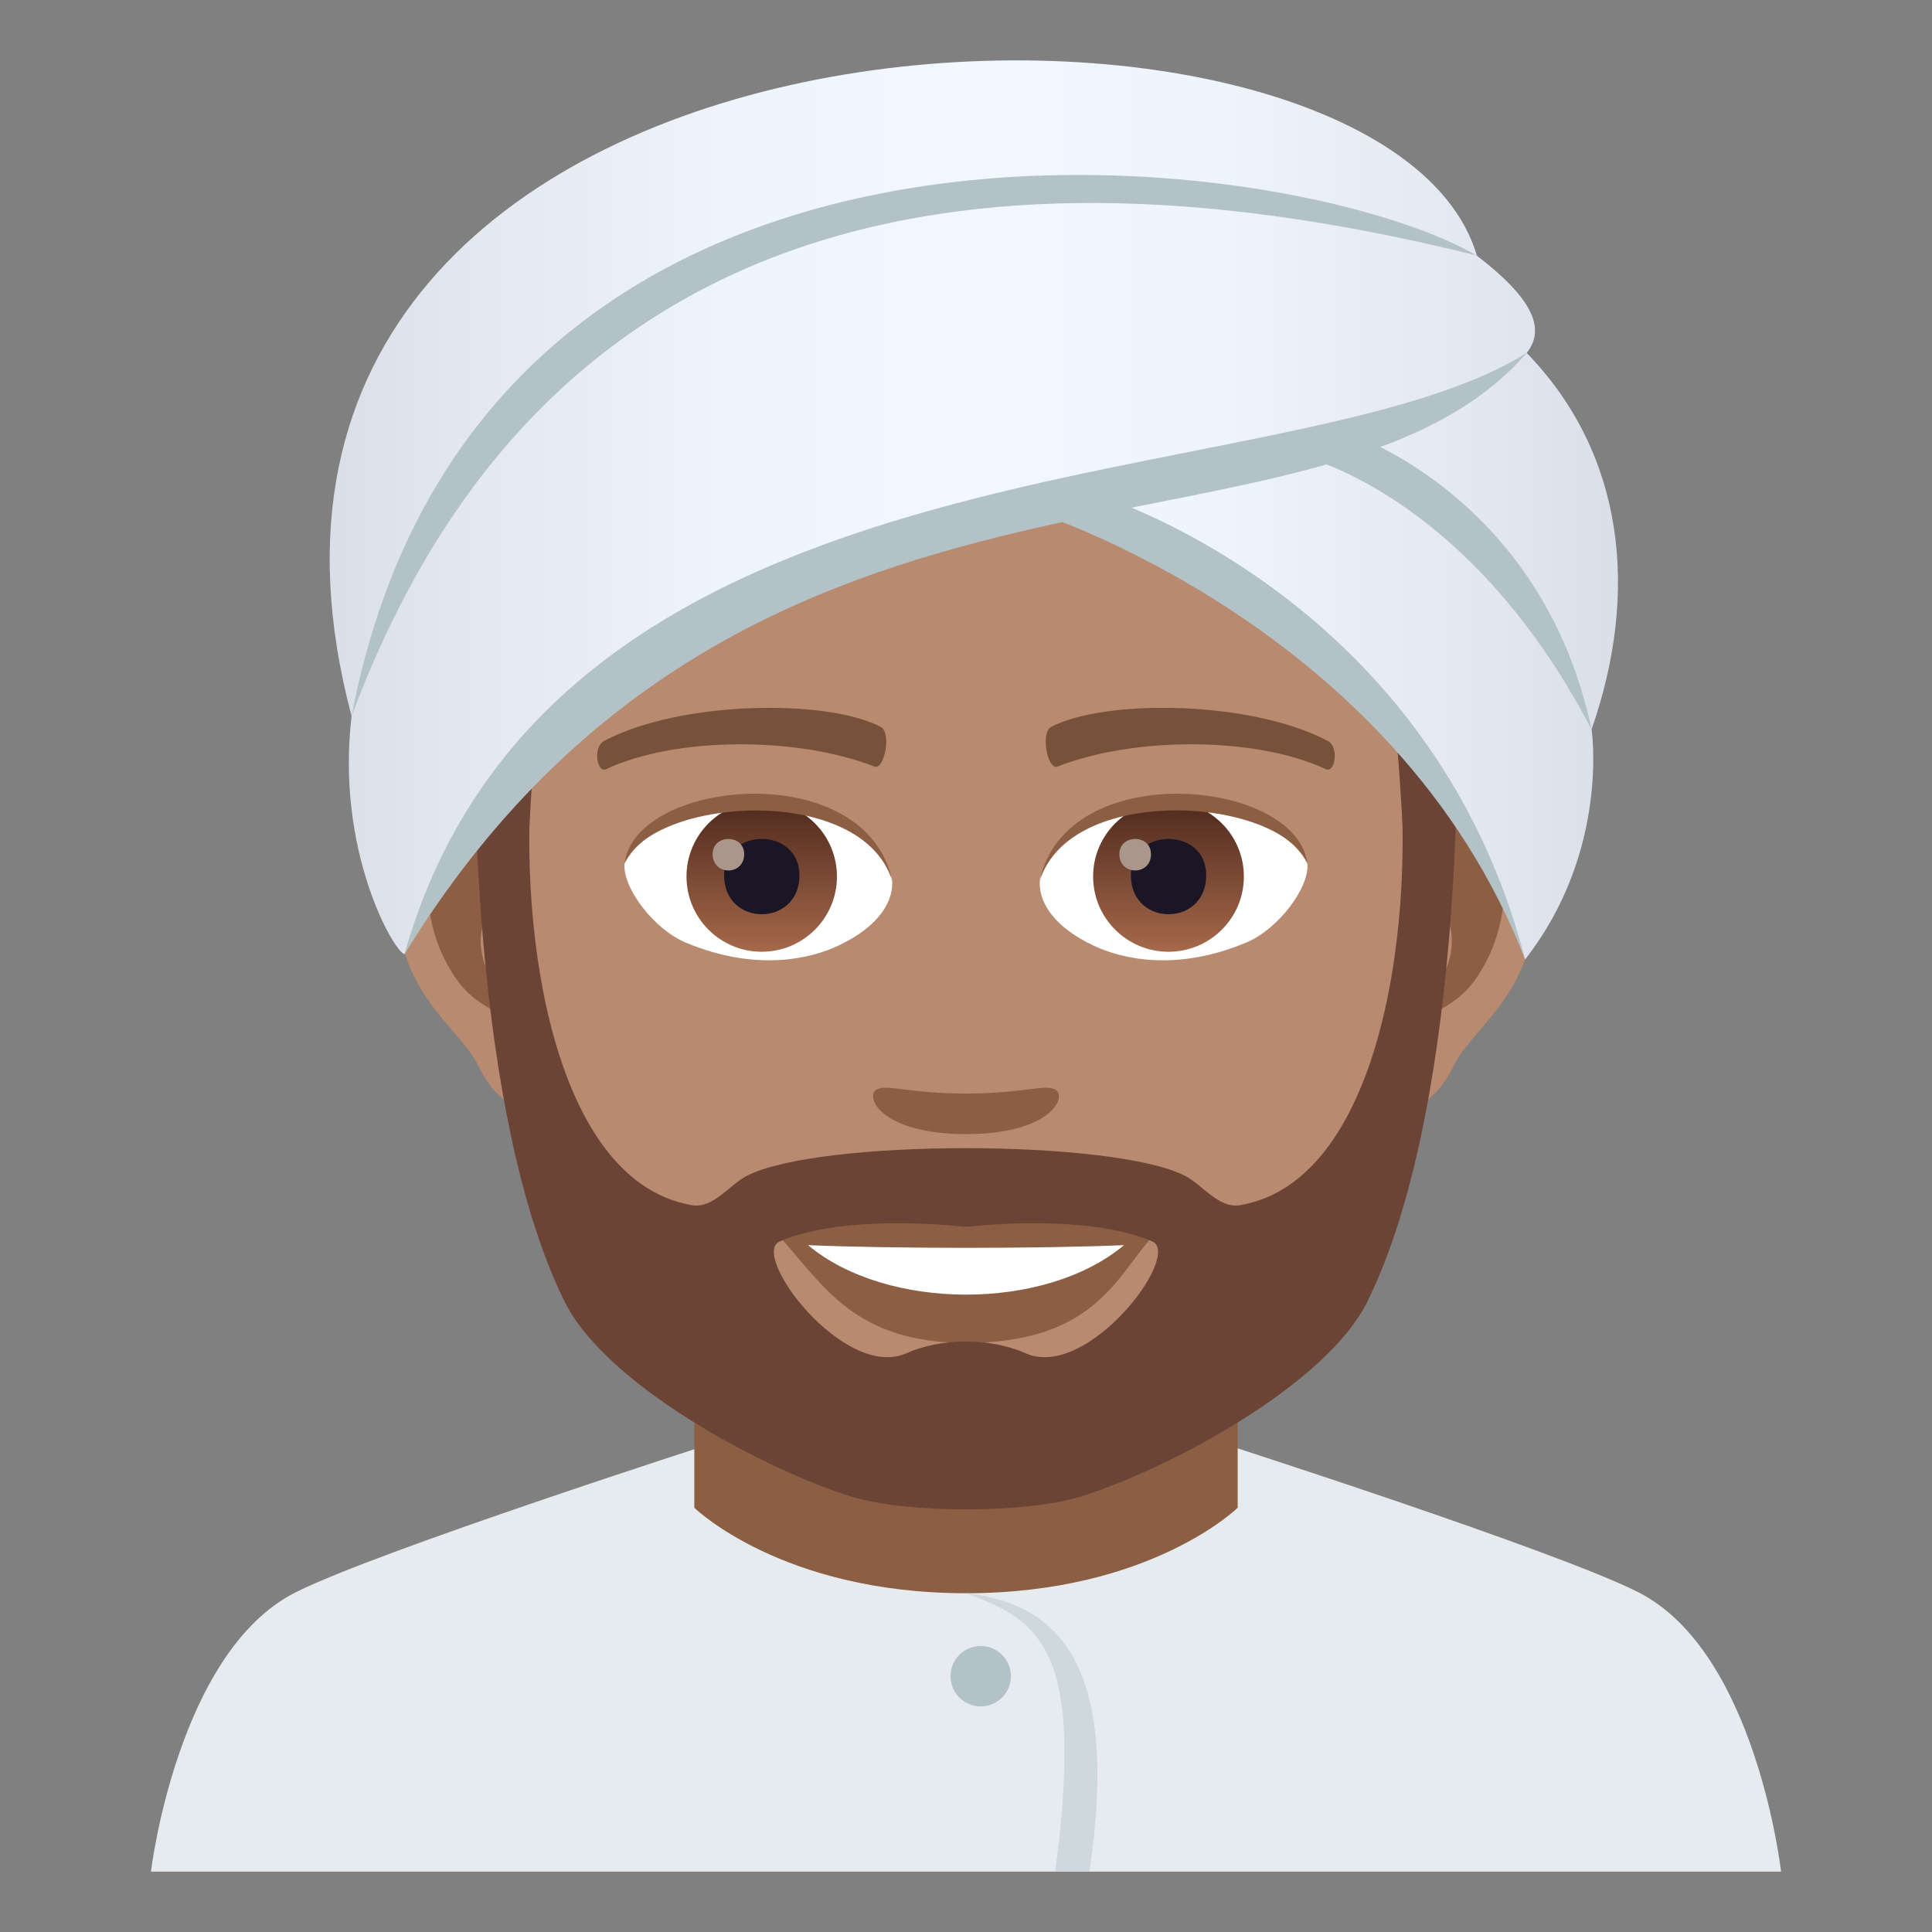 <?xml version="1.0" encoding="utf-8"?>
<!-- Generator: Adobe Illustrator 15.0.0, SVG Export Plug-In . SVG Version: 6.00 Build 0)  -->
<!DOCTYPE svg PUBLIC "-//W3C//DTD SVG 1.1//EN" "http://www.w3.org/Graphics/SVG/1.1/DTD/svg11.dtd">
<svg version="1.1" id="Layer_1" xmlns:x="http://ns.adobe.com/Extensibility/1.0/" xmlns:i="http://ns.adobe.com/AdobeIllustrator/10.0/" xmlns:graph="http://ns.adobe.com/Graphs/1.0/"
	 xmlns="http://www.w3.org/2000/svg" xmlns:xlink="http://www.w3.org/1999/xlink" xmlns:a="http://ns.adobe.com/AdobeSVGViewerExtensions/3.0/"
	 x="0px" y="0px" width="64px" height="64px" viewBox="0 0 64 64" enable-background="new 0 0 64 64" xml:space="preserve">
<rect x="0" y="0" width="64" height="64" fill="#808080" stroke="none"/>
<path fill="#E6EBEF" d="M9.787,52.751c2.701-1.365,13.908-4.969,13.908-4.969h16.695c0,0,11.199,3.596,13.885,4.965
	C58.18,54.731,59,61.999,59,61.999H5C5,61.999,5.871,54.728,9.787,52.751z"/>
<path fill="#8C5F44" d="M23,49.946c0,0,2.888,2.832,9,2.832s9-2.832,9-2.832v-8.035H23V49.946z"/>
<path fill="#CFD8DD" d="M32,52.778c2.471,0.908,3.938,1.859,2.955,9.221h1.137C37.094,55.169,35.096,53.124,32,52.778z"/>
<path fill="#B3C2C6" d="M32.488,54.526c0.551,0,1,0.447,1,1s-0.449,1-1,1c-0.555,0-1-0.447-1-1S31.934,54.526,32.488,54.526"/>
<path id="Path_1382_" fill="#B88A6F" d="M48.441,25.392c-2.546,0.309-4.384,8.816-2.783,11.06c0.225,0.314,1.536,0.814,2.509-1.168
	c0.539-1.096,2.093-2.012,2.574-4.275C51.358,28.109,50.974,25.085,48.441,25.392z"/>
<path id="Path_1381_" fill="#B88A6F" d="M15.559,25.392c2.545,0.309,4.383,8.816,2.781,11.06c-0.225,0.314-1.536,0.814-2.509-1.168
	c-0.539-1.096-2.093-2.012-2.574-4.275C12.64,28.109,13.026,25.085,15.559,25.392z"/>
<path id="Path_1380_" fill="#8C5F44" d="M48.371,27.024c-0.663,0.208-1.387,1.219-1.78,2.897c2.32-0.498,1.74,3.361-0.277,3.433
	c0.019,0.389,0.045,0.789,0.093,1.207c0.972-1.408,1.959-0.842,2.938-2.939C50.226,29.732,50.016,26.508,48.371,27.024z"/>
<path id="Path_1379_" fill="#8C5F44" d="M17.408,29.916c-0.395-1.674-1.116-2.685-1.78-2.892c-1.645-0.517-1.855,2.708-0.974,4.598
	c0.979,2.098,1.966,1.531,2.938,2.939c0.049-0.42,0.075-0.82,0.092-1.209C15.688,33.259,15.116,29.446,17.408,29.916z"/>
<path id="Path_1378_" fill="#B88A6F" d="M31.999,9.035c-11.027,0-16.341,8.02-15.677,19.172c0.134,2.242,1.581,9.56,2.947,12.185
	c1.399,2.688,6.074,6.828,8.938,7.686c1.811,0.541,5.773,0.541,7.582,0c2.864-0.857,7.542-4.998,8.938-7.686
	c1.369-2.625,2.815-9.941,2.947-12.185C48.342,17.054,43.029,9.035,31.999,9.035z"/>
<path id="Path_1377_" fill="#78513A" d="M43.98,24.542c-2.522-1.333-7.349-1.397-9.146-0.469c-0.386,0.18-0.131,1.443,0.193,1.322
	c2.505-0.988,6.548-1.012,8.893,0.085C44.233,25.623,44.364,24.728,43.98,24.542z"/>
<path id="Path_1376_" fill="#78513A" d="M20.018,24.542c2.522-1.333,7.346-1.397,9.146-0.469c0.384,0.18,0.131,1.443-0.193,1.322
	c-2.51-0.988-6.546-1.012-8.894,0.085C19.765,25.623,19.636,24.728,20.018,24.542z"/>
<path id="Path_1375_" fill="#8C5F44" d="M34.975,36.106c-0.314-0.219-1.053,0.119-2.976,0.119c-1.921,0-2.66-0.338-2.976-0.119
	c-0.377,0.266,0.224,1.463,2.976,1.463C34.753,37.569,35.354,36.372,34.975,36.106z"/>
<path id="Path_1374_" fill="#8C5F44" d="M31.999,40.644c-2.48-0.727-6.155,0.346-6.155,0.346c1.399,1.523,2.425,3.496,6.155,3.496
	c4.273,0,5.001-2.24,6.157-3.496C38.156,40.989,34.479,39.913,31.999,40.644z"/>
<path id="Path_1373_" fill="#FFFFFF" d="M26.767,41.247c2.601,2.178,7.851,2.193,10.467,0
	C34.462,41.366,29.557,41.366,26.767,41.247z"/>
<path id="Path_1372_" fill="#FFFFFF" d="M29.545,29.086c0.095,0.729-0.401,1.593-1.773,2.239c-0.871,0.412-2.684,0.896-5.065-0.105
	c-1.067-0.449-2.108-1.849-2.015-2.623C21.983,26.167,28.337,25.812,29.545,29.086z"/>
<linearGradient id="Oval_1_" gradientUnits="userSpaceOnUse" x1="-424.582" y1="477.466" x2="-424.582" y2="478.225" gradientTransform="matrix(6.57 0 0 -6.57 2814.78 3168.528)">
	<stop  offset="0" style="stop-color:#A6694A"/>
	<stop  offset="1" style="stop-color:#4F2A1E"/>
	<a:midPointStop  offset="0" style="stop-color:#A6694A"/>
	<a:midPointStop  offset="0.5" style="stop-color:#A6694A"/>
	<a:midPointStop  offset="1" style="stop-color:#4F2A1E"/>
</linearGradient>
<circle id="Oval_178_" fill="url(#Oval_1_)" cx="25.233" cy="29.036" r="2.492"/>
<path id="Path_1371_" fill="#1A1626" d="M23.986,28.992c0,1.725,2.497,1.725,2.497,0C26.483,27.39,23.986,27.39,23.986,28.992z"/>
<path id="Path_1370_" fill="#AB968C" d="M23.607,28.294c0,0.722,1.045,0.722,1.045,0C24.652,27.624,23.607,27.624,23.607,28.294z"/>
<path id="Path_1369_" fill="#8C5F44" d="M29.557,29.183c-1.013-3.254-7.924-2.773-8.865-0.586
	C21.04,25.797,28.693,25.058,29.557,29.183z"/>
<path id="Path_1368_" fill="#FFFFFF" d="M34.453,29.086c-0.095,0.729,0.401,1.593,1.773,2.239c0.871,0.412,2.684,0.896,5.065-0.105
	c1.069-0.449,2.108-1.849,2.015-2.623C42.017,26.167,35.661,25.812,34.453,29.086z"/>
<linearGradient id="Oval_2_" gradientUnits="userSpaceOnUse" x1="-425.23" y1="477.466" x2="-425.23" y2="478.225" gradientTransform="matrix(6.57 0 0 -6.57 2832.511 3168.528)">
	<stop  offset="0" style="stop-color:#A6694A"/>
	<stop  offset="1" style="stop-color:#4F2A1E"/>
	<a:midPointStop  offset="0" style="stop-color:#A6694A"/>
	<a:midPointStop  offset="0.5" style="stop-color:#A6694A"/>
	<a:midPointStop  offset="1" style="stop-color:#4F2A1E"/>
</linearGradient>
<ellipse id="Oval_177_" fill="url(#Oval_2_)" cx="38.708" cy="29.036" rx="2.497" ry="2.492"/>
<path id="Path_1367_" fill="#1A1626" d="M37.461,28.992c0,1.725,2.497,1.725,2.497,0C39.958,27.39,37.461,27.39,37.461,28.992z"/>
<path id="Path_1366_" fill="#AB968C" d="M37.081,28.294c0,0.722,1.047,0.722,1.047,0C38.128,27.624,37.081,27.624,37.081,28.294z"/>
<path id="Path_1365_" fill="#8C5F44" d="M34.442,29.183c1.012-3.252,7.919-2.785,8.864-0.586
	C42.956,25.797,35.305,25.058,34.442,29.183z"/>
<path fill="#8F604D" d="M46.084,11.794C43.671,8.533,39.253,6,31.999,6c-7.252,0-11.671,2.532-14.084,5.794
	C14.499,16.411,49.501,16.411,46.084,11.794z"/>
<linearGradient id="SVGID_1_" gradientUnits="userSpaceOnUse" x1="32" y1="31.792" x2="32" y2="10.413">
	<stop  offset="0.5" style="stop-color:#6B4435"/>
	<stop  offset="0.679" style="stop-color:#744B3B"/>
	<stop  offset="0.971" style="stop-color:#8C5E4B"/>
	<stop  offset="1" style="stop-color:#8F604D"/>
	<a:midPointStop  offset="0.5" style="stop-color:#6B4435"/>
	<a:midPointStop  offset="0.6" style="stop-color:#6B4435"/>
	<a:midPointStop  offset="1" style="stop-color:#8F604D"/>
</linearGradient>
<path fill="url(#SVGID_1_)" d="M46.084,11.794c-2.413-3.262-6.831,0.275-14.085,0.275c-7.252,0-11.671-3.537-14.084-0.275
	c-3.416,4.616-2.256,19.998-0.735,19.998c0.241,0,0.275-5.381,0.735-9.103c0.375-3.03,1.096-5.969,1.925-6.449
	c2.531-1.467,7.413,0.631,12.159,0.631s9.629-2.098,12.161-0.631c0.828,0.48,1.548,3.419,1.924,6.449
	c0.46,3.722,0.494,9.103,0.736,9.103C48.34,31.792,49.501,16.411,46.084,11.794z"/>
<path fill="#6B4435" d="M18.702,43.116c1.381,2.789,6.642,5.572,9.506,6.463c1.811,0.561,5.773,0.561,7.582,0
	c2.864-0.891,8.128-3.674,9.506-6.463c3.108-6.283,2.965-18.077,2.965-18.077l-1.959-0.122c0.621,5.221-0.415,14.171-5.215,15.005
	c-0.722,0.125-1.235-0.666-1.835-0.973c-2.364-1.213-12.118-1.225-14.506,0c-0.6,0.307-1.113,1.098-1.835,0.973
	c-4.8-0.834-5.836-9.785-5.215-15.005l-1.959,0.122C15.737,25.04,15.601,36.833,18.702,43.116z M25.831,41.122
	c2.239-0.961,6.168-0.479,6.168-0.479s3.929-0.482,6.168,0.479c1.013,0.436-2.14,4.621-4.192,3.707c-1.169-0.52-2.782-0.52-3.951,0
	C27.971,45.743,24.818,41.558,25.831,41.122z"/>
<linearGradient id="SVGID_2_" gradientUnits="userSpaceOnUse" x1="10.922" y1="16.893" x2="53.598" y2="16.893">
	<stop  offset="0" style="stop-color:#DADEE6"/>
	<stop  offset="0.103" style="stop-color:#E3E7EF"/>
	<stop  offset="0.305" style="stop-color:#EEF4FB"/>
	<stop  offset="0.5" style="stop-color:#F2F8FF"/>
	<stop  offset="0.695" style="stop-color:#EEF4FB"/>
	<stop  offset="0.896" style="stop-color:#E3E7EF"/>
	<stop  offset="1" style="stop-color:#DADEE6"/>
	<a:midPointStop  offset="0" style="stop-color:#DADEE6"/>
	<a:midPointStop  offset="0.3" style="stop-color:#DADEE6"/>
	<a:midPointStop  offset="0.5" style="stop-color:#F2F8FF"/>
	<a:midPointStop  offset="0.7" style="stop-color:#F2F8FF"/>
	<a:midPointStop  offset="1" style="stop-color:#DADEE6"/>
</linearGradient>
<path fill="url(#SVGID_2_)" d="M50.573,11.691c0.636-0.793,0.213-1.797-1.659-3.229c0.002,0,0.002,0,0.008,0
	C45.735-2.292,5.032-1.168,11.647,23.725c-0.525,4.395,1.355,7.733,1.748,7.887c4.305-8.784,13.283-12.824,21.338-15.179
	C47.167,19.75,50.52,31.784,50.52,31.784c2.814-3.6,2.203-7.627,2.203-7.622C54.31,19.619,53.822,15.039,50.573,11.691z"/>
<path fill="#B3C2C6" d="M13.396,31.612c5.008-17.685,29.187-14.923,37.178-19.921C43.722,19.572,24.819,13.017,13.396,31.612z"/>
<path fill="#B3C2C6" d="M52.723,24.163c-1.618-7.61-7.838-9.722-7.838-9.722l-1.997,0.598
	C42.888,15.039,48.541,16.156,52.723,24.163z"/>
<path fill="#B3C2C6" d="M50.52,31.784c-3.147-12.195-14.363-15.462-14.363-15.462l-1.996,0.596
	C34.16,16.917,46.223,20.66,50.52,31.784z"/>
<path fill="#B3C2C6" d="M11.647,23.725C15.918,1.359,42.628,4.824,48.914,8.462C36.713,5.443,18.928,4.166,11.647,23.725z"/>
</svg>
